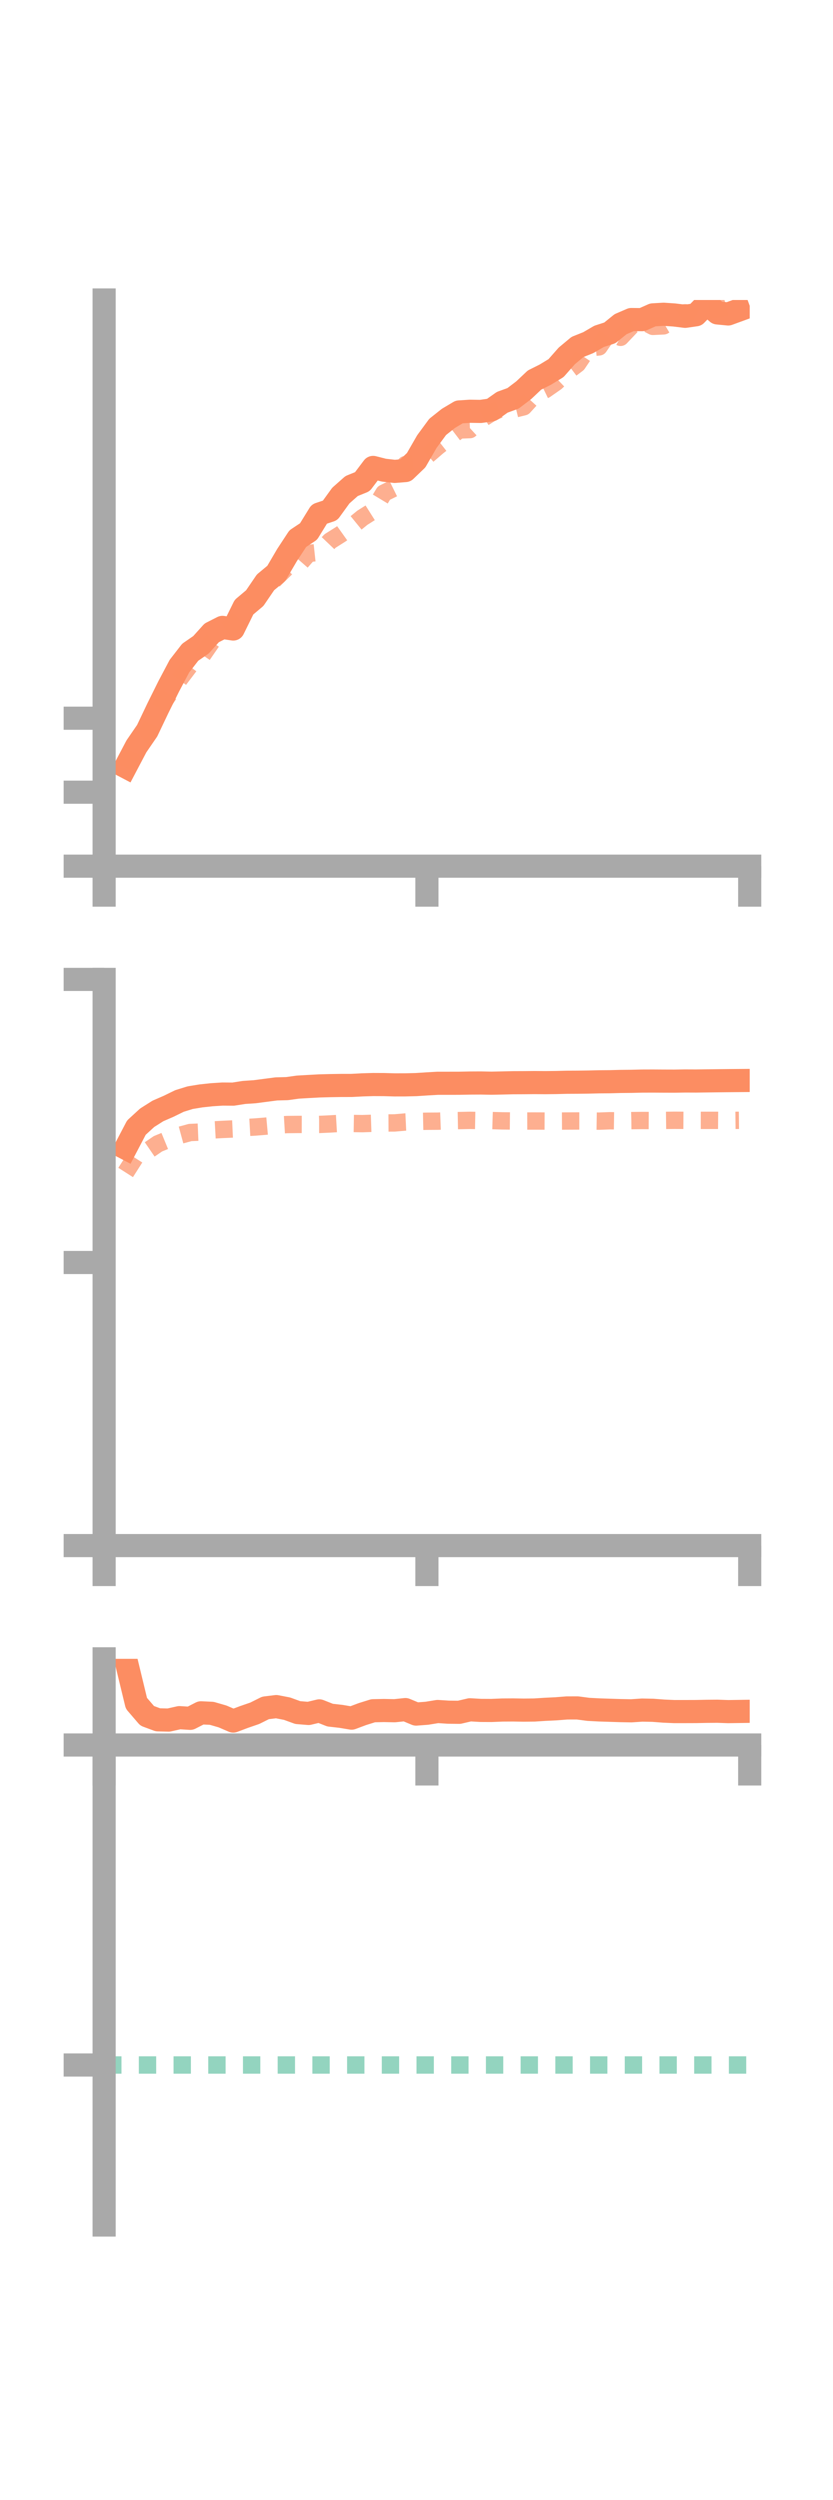<?xml version="1.0" encoding="utf-8" standalone="no"?>
<!DOCTYPE svg PUBLIC "-//W3C//DTD SVG 1.1//EN"
  "http://www.w3.org/Graphics/SVG/1.1/DTD/svg11.dtd">
<!-- Created with matplotlib (https://matplotlib.org/) -->
<svg height="216pt" version="1.1" viewBox="0 0 72 216" width="72pt" xmlns="http://www.w3.org/2000/svg" xmlns:xlink="http://www.w3.org/1999/xlink">
 <defs>
  <style type="text/css">*{stroke-linecap:butt;stroke-linejoin:round;}</style>
 </defs>
 <g id="figure_1">
  <g id="patch_1">
   <path d="M 0 216 
L 72 216 
L 72 0 
L 0 0 
z
" style="fill:none;"/>
  </g>
  <g id="axes_1">
   <g id="patch_2">
    <path d="M 9 74.838 
L 64.8 74.838 
L 64.8 25.92 
L 9 25.92 
z
" style="fill:none;"/>
   </g>
   <g id="matplotlib.axis_1">
    <g id="xtick_1">
     <g id="line2d_1">
      <defs>
       <path d="M 0 0 
L 0 3.5 
" id="mb6d03cf954" style="stroke:#a9a9a9;stroke-width:2;"/>
      </defs>
      <g>
       <use style="fill:#a9a9a9;stroke:#a9a9a9;stroke-width:2;" x="9" xlink:href="#mb6d03cf954" y="74.838"/>
      </g>
     </g>
    </g>
    <g id="xtick_2">
     <g id="line2d_2">
      <g>
       <use style="fill:#a9a9a9;stroke:#a9a9a9;stroke-width:2;" x="36.9" xlink:href="#mb6d03cf954" y="74.838"/>
      </g>
     </g>
    </g>
    <g id="xtick_3">
     <g id="line2d_3">
      <g>
       <use style="fill:#a9a9a9;stroke:#a9a9a9;stroke-width:2;" x="64.8" xlink:href="#mb6d03cf954" y="74.838"/>
      </g>
     </g>
    </g>
   </g>
   <g id="matplotlib.axis_2">
    <g id="ytick_1">
     <g id="line2d_4">
      <defs>
       <path d="M 0 0 
L -3.5 0 
" id="mdd0a4be077" style="stroke:#a9a9a9;stroke-width:2;"/>
      </defs>
      <g>
       <use style="fill:#a9a9a9;stroke:#a9a9a9;stroke-width:2;" x="9" xlink:href="#mdd0a4be077" y="74.838"/>
      </g>
     </g>
    </g>
    <g id="ytick_2">
     <g id="line2d_5">
      <g>
       <use style="fill:#a9a9a9;stroke:#a9a9a9;stroke-width:2;" x="9" xlink:href="#mdd0a4be077" y="68.446"/>
      </g>
     </g>
    </g>
    <g id="ytick_3">
     <g id="line2d_6">
      <g>
       <use style="fill:#a9a9a9;stroke:#a9a9a9;stroke-width:2;" x="9" xlink:href="#mdd0a4be077" y="62.054"/>
      </g>
     </g>
    </g>
   </g>
   <g id="line2d_7">
    <path clip-path="url(#pbb509ab9c5)" d="M 10.86 66.253 
L 11.79 64.487 
L 12.72 63.133 
L 13.65 61.182 
L 14.58 59.309 
L 15.51 57.553 
L 16.44 56.355 
L 17.37 55.711 
L 18.3 54.679 
L 19.23 54.207 
L 20.16 54.347 
L 21.09 52.46 
L 22.02 51.677 
L 22.95 50.314 
L 23.88 49.541 
L 24.81 47.955 
L 25.74 46.538 
L 26.67 45.921 
L 27.6 44.412 
L 28.53 44.102 
L 29.46 42.818 
L 30.39 41.995 
L 31.32 41.618 
L 32.25 40.386 
L 33.18 40.622 
L 34.11 40.729 
L 35.04 40.655 
L 35.97 39.763 
L 36.9 38.148 
L 37.83 36.884 
L 38.76 36.146 
L 39.69 35.593 
L 40.62 35.532 
L 41.55 35.547 
L 42.48 35.414 
L 43.41 34.757 
L 44.34 34.42 
L 45.27 33.714 
L 46.2 32.836 
L 47.13 32.371 
L 48.06 31.806 
L 48.99 30.75 
L 49.92 29.975 
L 50.85 29.604 
L 51.78 29.062 
L 52.71 28.762 
L 53.64 28.01 
L 54.57 27.608 
L 55.5 27.618 
L 56.43 27.206 
L 57.36 27.151 
L 58.29 27.215 
L 59.22 27.33 
L 60.15 27.196 
L 61.08 26.24 
L 62.01 27.037 
L 62.94 27.126 
L 63.87 26.786 
" style="fill:none;stroke:#fc8d62;stroke-linecap:square;stroke-width:2;"/>
   </g>
   <g id="line2d_8">
    <path clip-path="url(#pbb509ab9c5)" d="M 10.86 66.32 
L 11.79 64.191 
L 12.72 63.503 
L 13.65 61.381 
L 14.58 60.018 
L 15.51 58.688 
L 16.44 57.458 
L 17.37 56.8 
L 18.3 55.45 
L 19.23 54.625 
L 20.16 53.981 
L 21.09 52.942 
L 22.02 51.508 
L 22.95 50.82 
L 23.88 49.915 
L 24.81 49.006 
L 25.74 48.88 
L 26.67 47.817 
L 27.6 47.717 
L 28.53 46.741 
L 29.46 46.154 
L 30.39 45.492 
L 31.32 44.734 
L 32.25 44.146 
L 33.18 42.604 
L 34.11 42.145 
L 35.04 40.145 
L 35.97 40.021 
L 36.9 39.392 
L 37.83 38.59 
L 38.76 37.862 
L 39.69 37.151 
L 40.62 37.118 
L 41.55 36.265 
L 42.48 35.67 
L 43.41 35.259 
L 44.34 35.375 
L 45.27 35.147 
L 46.2 34.127 
L 47.13 33.675 
L 48.06 33.026 
L 48.99 32.14 
L 49.92 31.44 
L 50.85 30.06 
L 51.78 29.972 
L 52.71 28.617 
L 53.64 29.146 
L 54.57 28.166 
L 55.5 27.712 
L 56.43 28.199 
L 57.36 28.154 
L 58.29 27.603 
L 59.22 27.019 
L 60.15 27.531 
L 61.08 26.822 
L 62.01 26.721 
L 62.94 26.491 
L 63.87 25.614 
" style="fill:none;stroke:#fc8d62;stroke-dasharray:1.5,1.5;stroke-dashoffset:0;stroke-opacity:0.7;stroke-width:1.5;"/>
   </g>
   <g id="patch_3">
    <path d="M 9 74.838 
L 9 25.92 
" style="fill:none;stroke:#a9a9a9;stroke-linecap:square;stroke-linejoin:miter;stroke-width:2;"/>
   </g>
   <g id="patch_4">
    <path d="M 64.8 74.838 
L 64.8 25.92 
" style="fill:none;"/>
   </g>
   <g id="patch_5">
    <path d="M 9 74.838 
L 64.8 74.838 
" style="fill:none;stroke:#a9a9a9;stroke-linecap:square;stroke-linejoin:miter;stroke-width:2;"/>
   </g>
   <g id="patch_6">
    <path d="M 9 25.92 
L 64.8 25.92 
" style="fill:none;"/>
   </g>
  </g>
  <g id="axes_2">
   <g id="patch_7">
    <path d="M 9 133.539 
L 64.8 133.539 
L 64.8 84.621 
L 9 84.621 
z
" style="fill:none;"/>
   </g>
   <g id="matplotlib.axis_3">
    <g id="xtick_4">
     <g id="line2d_9">
      <g>
       <use style="fill:#a9a9a9;stroke:#a9a9a9;stroke-width:2;" x="9" xlink:href="#mb6d03cf954" y="133.539"/>
      </g>
     </g>
    </g>
    <g id="xtick_5">
     <g id="line2d_10">
      <g>
       <use style="fill:#a9a9a9;stroke:#a9a9a9;stroke-width:2;" x="36.9" xlink:href="#mb6d03cf954" y="133.539"/>
      </g>
     </g>
    </g>
    <g id="xtick_6">
     <g id="line2d_11">
      <g>
       <use style="fill:#a9a9a9;stroke:#a9a9a9;stroke-width:2;" x="64.8" xlink:href="#mb6d03cf954" y="133.539"/>
      </g>
     </g>
    </g>
   </g>
   <g id="matplotlib.axis_4">
    <g id="ytick_4">
     <g id="line2d_12">
      <g>
       <use style="fill:#a9a9a9;stroke:#a9a9a9;stroke-width:2;" x="9" xlink:href="#mdd0a4be077" y="133.539"/>
      </g>
     </g>
    </g>
    <g id="ytick_5">
     <g id="line2d_13">
      <g>
       <use style="fill:#a9a9a9;stroke:#a9a9a9;stroke-width:2;" x="9" xlink:href="#mdd0a4be077" y="109.08"/>
      </g>
     </g>
    </g>
    <g id="ytick_6">
     <g id="line2d_14">
      <g>
       <use style="fill:#a9a9a9;stroke:#a9a9a9;stroke-width:2;" x="9" xlink:href="#mdd0a4be077" y="84.621"/>
      </g>
     </g>
    </g>
   </g>
   <g id="line2d_15">
    <path clip-path="url(#p2cf02d94d1)" d="M 10.86 99.201 
L 11.79 97.426 
L 12.72 96.574 
L 13.65 95.986 
L 14.58 95.581 
L 15.51 95.126 
L 16.44 94.838 
L 17.37 94.686 
L 18.3 94.586 
L 19.23 94.526 
L 20.16 94.533 
L 21.09 94.387 
L 22.02 94.325 
L 22.95 94.203 
L 23.88 94.082 
L 24.81 94.057 
L 25.74 93.927 
L 26.67 93.873 
L 27.6 93.823 
L 28.53 93.798 
L 29.46 93.783 
L 30.39 93.781 
L 31.32 93.732 
L 32.25 93.704 
L 33.18 93.708 
L 34.11 93.734 
L 35.04 93.732 
L 35.97 93.709 
L 36.9 93.648 
L 37.83 93.595 
L 38.76 93.595 
L 39.69 93.593 
L 40.62 93.575 
L 41.55 93.57 
L 42.48 93.588 
L 43.41 93.569 
L 44.34 93.547 
L 45.27 93.543 
L 46.2 93.534 
L 47.13 93.541 
L 48.06 93.53 
L 48.99 93.507 
L 49.92 93.502 
L 50.85 93.49 
L 51.78 93.468 
L 52.71 93.461 
L 53.64 93.436 
L 54.57 93.427 
L 55.5 93.405 
L 56.43 93.402 
L 57.36 93.408 
L 58.29 93.411 
L 59.22 93.396 
L 60.15 93.4 
L 61.08 93.388 
L 62.01 93.377 
L 62.94 93.367 
L 63.87 93.359 
" style="fill:none;stroke:#fc8d62;stroke-linecap:square;stroke-width:2;"/>
   </g>
   <g id="line2d_16">
    <path clip-path="url(#p2cf02d94d1)" d="M 10.86 101.302 
L 11.79 99.845 
L 12.72 99.46 
L 13.65 98.823 
L 14.58 98.441 
L 15.51 98.102 
L 16.44 97.849 
L 17.37 97.81 
L 18.3 97.634 
L 19.23 97.583 
L 20.16 97.541 
L 21.09 97.429 
L 22.02 97.376 
L 22.95 97.301 
L 23.88 97.217 
L 24.81 97.161 
L 25.74 97.151 
L 26.67 97.153 
L 27.6 97.152 
L 28.53 97.11 
L 29.46 97.055 
L 30.39 97.067 
L 31.32 97.082 
L 32.25 97.051 
L 33.18 97.026 
L 34.11 97.021 
L 35.04 96.94 
L 35.97 96.896 
L 36.9 96.876 
L 37.83 96.87 
L 38.76 96.836 
L 39.69 96.818 
L 40.62 96.798 
L 41.55 96.815 
L 42.48 96.816 
L 43.41 96.843 
L 44.34 96.853 
L 45.27 96.858 
L 46.2 96.856 
L 47.13 96.86 
L 48.06 96.863 
L 48.99 96.857 
L 49.92 96.852 
L 50.85 96.853 
L 51.78 96.867 
L 52.71 96.832 
L 53.64 96.846 
L 54.57 96.821 
L 55.5 96.811 
L 56.43 96.815 
L 57.36 96.804 
L 58.29 96.792 
L 59.22 96.797 
L 60.15 96.798 
L 61.08 96.799 
L 62.01 96.797 
L 62.94 96.805 
L 63.87 96.795 
" style="fill:none;stroke:#fc8d62;stroke-dasharray:1.5,1.5;stroke-dashoffset:0;stroke-opacity:0.7;stroke-width:1.5;"/>
   </g>
   <g id="patch_8">
    <path d="M 9 133.539 
L 9 84.621 
" style="fill:none;stroke:#a9a9a9;stroke-linecap:square;stroke-linejoin:miter;stroke-width:2;"/>
   </g>
   <g id="patch_9">
    <path d="M 64.8 133.539 
L 64.8 84.621 
" style="fill:none;"/>
   </g>
   <g id="patch_10">
    <path d="M 9 133.539 
L 64.8 133.539 
" style="fill:none;stroke:#a9a9a9;stroke-linecap:square;stroke-linejoin:miter;stroke-width:2;"/>
   </g>
   <g id="patch_11">
    <path d="M 9 84.621 
L 64.8 84.621 
" style="fill:none;"/>
   </g>
  </g>
  <g id="axes_3">
   <g id="patch_12">
    <path d="M 9 192.24 
L 64.8 192.24 
L 64.8 143.322 
L 9 143.322 
z
" style="fill:none;"/>
   </g>
   <g id="matplotlib.axis_5">
    <g id="xtick_7">
     <g id="line2d_17">
      <g>
       <use style="fill:#a9a9a9;stroke:#a9a9a9;stroke-width:2;" x="9" xlink:href="#mb6d03cf954" y="150.768"/>
      </g>
     </g>
    </g>
    <g id="xtick_8">
     <g id="line2d_18">
      <g>
       <use style="fill:#a9a9a9;stroke:#a9a9a9;stroke-width:2;" x="36.9" xlink:href="#mb6d03cf954" y="150.768"/>
      </g>
     </g>
    </g>
    <g id="xtick_9">
     <g id="line2d_19">
      <g>
       <use style="fill:#a9a9a9;stroke:#a9a9a9;stroke-width:2;" x="64.8" xlink:href="#mb6d03cf954" y="150.768"/>
      </g>
     </g>
    </g>
   </g>
   <g id="matplotlib.axis_6">
    <g id="ytick_7">
     <g id="line2d_20">
      <g>
       <use style="fill:#a9a9a9;stroke:#a9a9a9;stroke-width:2;" x="9" xlink:href="#mdd0a4be077" y="150.768"/>
      </g>
     </g>
    </g>
    <g id="ytick_8">
     <g id="line2d_21">
      <g>
       <use style="fill:#a9a9a9;stroke:#a9a9a9;stroke-width:2;" x="9" xlink:href="#mdd0a4be077" y="178.416"/>
      </g>
     </g>
    </g>
   </g>
   <g id="line2d_22">
    <path clip-path="url(#paa8844503a)" d="M 10.86 143.322 
L 11.79 147.165 
L 12.72 148.248 
L 13.65 148.593 
L 14.58 148.614 
L 15.51 148.405 
L 16.44 148.464 
L 17.37 147.988 
L 18.3 148.031 
L 19.23 148.299 
L 20.16 148.699 
L 21.09 148.348 
L 22.02 148.028 
L 22.95 147.564 
L 23.88 147.45 
L 24.81 147.629 
L 25.74 147.967 
L 26.67 148.043 
L 27.6 147.82 
L 28.53 148.187 
L 29.46 148.292 
L 30.39 148.447 
L 31.32 148.099 
L 32.25 147.808 
L 33.18 147.788 
L 34.11 147.807 
L 35.04 147.708 
L 35.97 148.096 
L 36.9 148.025 
L 37.83 147.874 
L 38.76 147.933 
L 39.69 147.943 
L 40.62 147.726 
L 41.55 147.779 
L 42.48 147.784 
L 43.41 147.746 
L 44.34 147.74 
L 45.27 147.755 
L 46.2 147.745 
L 47.13 147.685 
L 48.06 147.641 
L 48.99 147.567 
L 49.92 147.565 
L 50.85 147.688 
L 51.78 147.737 
L 52.71 147.767 
L 53.64 147.797 
L 54.57 147.814 
L 55.5 147.751 
L 56.43 147.769 
L 57.36 147.84 
L 58.29 147.881 
L 59.22 147.88 
L 60.15 147.877 
L 61.08 147.859 
L 62.01 147.851 
L 62.94 147.884 
L 63.87 147.87 
" style="fill:none;stroke:#fc8d62;stroke-linecap:square;stroke-width:2;"/>
   </g>
   <g id="line2d_23">
    <path clip-path="url(#paa8844503a)" d="M 10.86 150.645 
L 11.79 150.767 
L 12.72 150.768 
L 13.65 150.808 
L 14.58 150.768 
L 15.51 150.767 
L 16.44 150.768 
L 17.37 150.783 
L 18.3 150.774 
L 19.23 150.784 
L 20.16 150.829 
L 21.09 150.803 
L 22.02 150.8 
L 22.95 150.8 
L 23.88 150.768 
L 24.81 150.768 
L 25.74 150.768 
L 26.67 150.768 
L 27.6 150.768 
L 28.53 150.768 
L 29.46 150.767 
L 30.39 150.768 
L 31.32 150.768 
L 32.25 150.768 
L 33.18 150.768 
L 34.11 150.768 
L 35.04 150.768 
L 35.97 150.769 
L 36.9 150.768 
L 37.83 150.769 
L 38.76 150.77 
L 39.69 150.769 
L 40.62 150.768 
L 41.55 150.769 
L 42.48 150.769 
L 43.41 150.77 
L 44.34 150.768 
L 45.27 150.768 
L 46.2 150.768 
L 47.13 150.768 
L 48.06 150.771 
L 48.99 150.769 
L 49.92 150.769 
L 50.85 150.77 
L 51.78 150.77 
L 52.71 150.77 
L 53.64 150.768 
L 54.57 150.769 
L 55.5 150.768 
L 56.43 150.768 
L 57.36 150.768 
L 58.29 150.768 
L 59.22 150.768 
L 60.15 150.768 
L 61.08 150.768 
L 62.01 150.768 
L 62.94 150.77 
L 63.87 150.77 
" style="fill:none;stroke:#fc8d62;stroke-dasharray:1.5,1.5;stroke-dashoffset:0;stroke-opacity:0.7;stroke-width:1.5;"/>
   </g>
   <g id="line2d_24">
    <path clip-path="url(#paa8844503a)" d="M 9 178.416 
L 64.8 178.416 
" style="fill:none;stroke:#66c2a5;stroke-dasharray:1.5,1.5;stroke-dashoffset:0;stroke-opacity:0.7;stroke-width:1.5;"/>
   </g>
   <g id="patch_13">
    <path d="M 9 192.24 
L 9 143.322 
" style="fill:none;stroke:#a9a9a9;stroke-linecap:square;stroke-linejoin:miter;stroke-width:2;"/>
   </g>
   <g id="patch_14">
    <path d="M 64.8 192.24 
L 64.8 143.322 
" style="fill:none;"/>
   </g>
   <g id="patch_15">
    <path d="M 9 150.768 
L 64.8 150.768 
" style="fill:none;stroke:#a9a9a9;stroke-linecap:square;stroke-linejoin:miter;stroke-width:2;"/>
   </g>
   <g id="patch_16">
    <path d="M 9 143.322 
L 64.8 143.322 
" style="fill:none;"/>
   </g>
  </g>
 </g>
 <defs>
  <clipPath id="pbb509ab9c5">
   <rect height="48.918" width="55.8" x="9" y="25.92"/>
  </clipPath>
  <clipPath id="p2cf02d94d1">
   <rect height="48.918" width="55.8" x="9" y="84.621"/>
  </clipPath>
  <clipPath id="paa8844503a">
   <rect height="48.918" width="55.8" x="9" y="143.322"/>
  </clipPath>
 </defs>
</svg>
